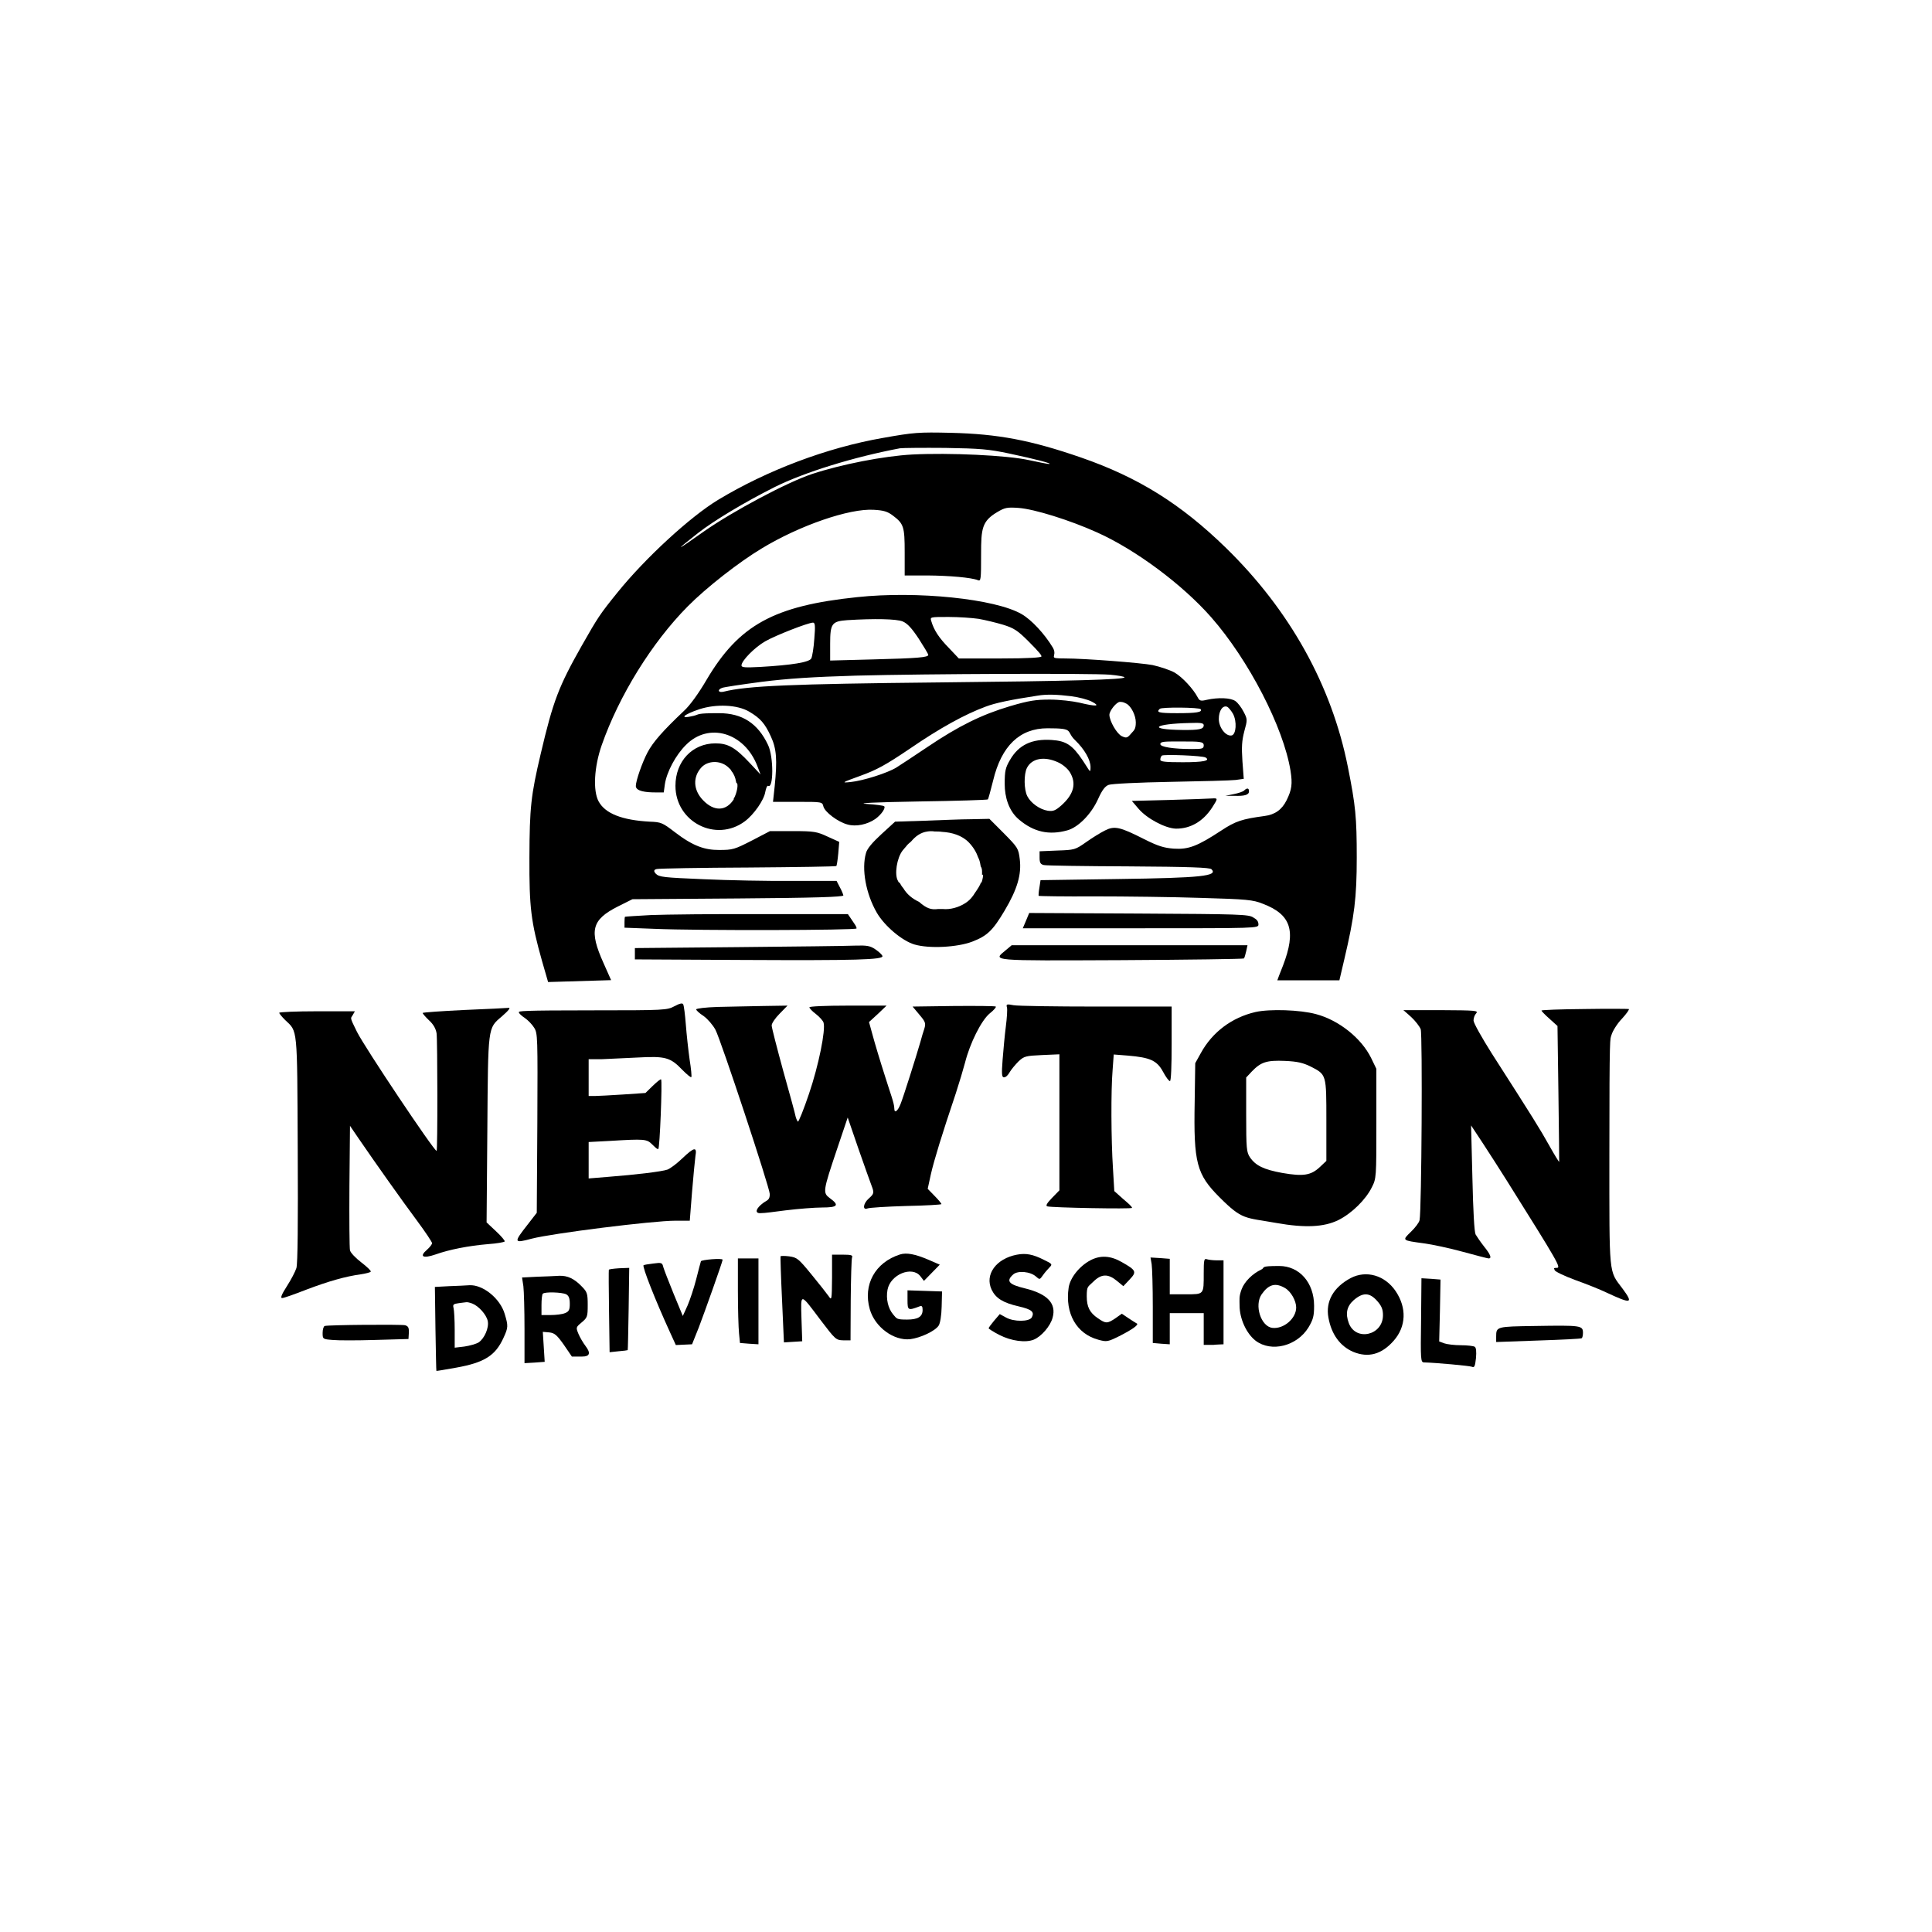 <?xml version="1.0" encoding="UTF-8"?>
<svg id="Layer_1" xmlns="http://www.w3.org/2000/svg" version="1.1" viewBox="0 0 1024 1024">
  <!-- Generator: Adobe Illustrator 29.1.0, SVG Export Plug-In . SVG Version: 2.1.0 Build 142)  -->
  <path d="M468,232.1c-29.8,5.2-61.3,17.1-87.5,32.9-14.8,9-38.5,30.8-53.2,49-9.4,11.6-10.4,13.2-19,28.3-12.2,21.6-15.1,29.1-21.7,57.2-5.2,22-5.9,28.5-6,55s.8,34,6.7,54.9l3.2,11.1,16.7-.5,16.7-.5-4-9c-7.8-17.3-6.3-23,7.5-30l7.8-3.9,55.9-.4c40.5-.3,55.9-.8,55.9-1.6-.1-.6-.9-2.6-1.9-4.4l-1.7-3.3h-23.5c-12.9.1-34-.3-46.9-.9-21.2-.9-23.6-1.1-25.4-2.9q-1.9-2,.5-2.5c1.3-.3,23.2-.7,48.6-.8,25.4-.2,46.3-.5,46.6-.8.2-.3.7-3.3,1-6.7l.5-6.1-6.2-2.8c-5.6-2.6-7.1-2.9-18.3-2.9h-12.2l-9.6,5c-9.2,4.7-10.1,5-17.4,5s-13.5-1.8-23.5-9.5c-6.4-4.9-7.2-5.3-13.2-5.5-14.7-.8-23.6-4.3-27.1-10.7-3.1-5.7-2.4-18.3,1.6-29.8,9.2-26.3,26.6-54.4,45.6-73.6,9.9-10,27.2-23.5,39.2-30.7,20.1-12.2,46.5-21.3,59.4-20.5,5.3.3,7.3.9,10.2,3.1,5.7,4.3,6.2,5.9,6.2,19.4v12.3h12c11.8.1,23.3,1.1,26.8,2.5,1.6.7,1.7-.4,1.7-13.8s.4-17.5,8.6-22.3c4-2.4,5.3-2.6,11.2-2.2,8.4.6,27.3,6.5,41.7,13,20.5,9.2,45.2,27.6,60.5,45,19.9,22.7,38.3,58.4,42,81.3,1.1,7,.7,10-2.1,15.7-2.5,5-6.2,7.6-11.7,8.3-11.9,1.6-15.3,2.7-22.9,7.7-12.8,8.4-17.4,10.1-25.2,9.6-5.3-.4-8.4-1.4-15.6-5-13-6.6-15.8-7.2-20.9-4.6-2.2,1.1-6.8,3.9-10,6.2-5.7,4-6.1,4.1-15.2,4.4l-9.4.4v3.4c0,2.7.5,3.5,2.3,3.9,1.2.3,21.4.6,44.9.7,32.2.2,43,.6,43.9,1.5,3.6,3.6-5.1,4.6-49.6,5.2l-41,.6-.6,4c-.4,2.2-.5,4.2-.4,4.3.2.2,13.6.4,29.7.3,16.1,0,41.5.3,56.3.8,24.4.7,27.6,1,32.8,3.1,15,5.7,17.8,14.3,10.7,32.8-1.7,4.2-3,7.7-3,7.8h32.9c0-.1,2.6-11.1,2.6-11.1,5.4-22.9,6.6-32.7,6.6-54s-.6-27.5-4.7-48c-8.6-43.2-30.7-83-64.6-116.1-23.9-23.3-46.5-37.4-76.8-47.9-26.6-9.2-44-12.5-69-13.1-17.2-.4-19.7-.2-36,2.7ZM535,240.4c13.7,2.9,23.3,5.4,21,5.5-.8,0-5.5-.9-10.5-2-11.7-2.6-42.3-4-62-3-15.1.8-37.5,5.2-53,10.3-13.1,4.3-42,19.7-57.3,30.4-15.4,10.9-16.2,11.1-3.2.9,8.3-6.5,24.6-16.3,40.5-24.3,15.8-7.9,42.1-16,66.5-20.6,1.4-.2,12.2-.3,24-.2,18.7.3,23.1.7,34,3Z"/>
  <path d="M659.1,377.2c-1.1-2.2-3.1-4.8-4.3-5.6-2.5-1.8-9.2-2-15.1-.7-3.3.8-3.9.6-4.9-1.3-2.3-4.4-8.1-10.7-12.2-13.1-2.3-1.3-7.6-3.1-11.7-4-6.3-1.2-36-3.5-46.3-3.5s-3.6-.7-6.6-5.8c-4.4-7.3-11.3-14.7-16.5-17.7-13.9-8.1-55.4-12.4-87.2-9-44.1,4.6-62.6,14.7-79.8,43.8-4.2,7.2-8.9,13.7-12,16.5-11.1,10.5-16.4,16.5-19.3,22-2.8,5.3-6.2,15-6.2,17.8s5.4,3.4,10.5,3.4h4.3l.6-4.4c1-6.5,5.8-15.5,11.2-20.8,12.1-12.2,31-6.5,37.8,11.2l1.7,4.5-5.8-6.2c-7.6-8.1-11.4-10.3-18.1-10.3-12.2,0-21.2,9.5-21.2,22.5,0,19.2,21.5,30.2,36.8,18.8,4.8-3.6,10.1-11.2,10.8-15.5.4-2.1,1-3.5,1.5-3.3,2.9,1.9,3-15.3,0-21.6-5.4-11.5-13.7-16.9-26-16.9s-10.2.6-13.4,1.4c-8,1.9-5.9-.5,3-3.5,9-2.9,20.1-2.4,26.4,1.3,5.9,3.5,8.3,6.2,11.5,13.2,3,6.5,3.4,12.3,2,26.3l-.9,8.3h13c13,0,13.1,0,13.7,2.4.7,3,7.8,8.3,12.8,9.6,4.5,1.3,10.5,0,14.7-2.9,3.2-2.3,5.7-5.9,4.7-6.8-.3-.3-4.5-.9-9.3-1.2-5.7-.4,3.9-.9,27.5-1.3,20-.3,36.5-.8,36.8-1.1.2-.2,1.5-4.8,2.8-10.1,4.4-18.3,14.1-27.6,28.8-27.6s9.5,1.4,14.6,6.3c5,4.8,8.2,10.4,8.2,14.3s-.5,1.8-4.1-3.5c-5.5-8.2-8.8-10.4-16.5-10.9-10.5-.7-17.5,2.6-22.1,10.6-2.4,4.1-2.8,5.8-2.8,12.7s2.1,14.3,7.6,18.9c7.8,6.6,15.9,8.4,25.6,5.7,5.8-1.6,12.7-8.6,16.3-16.6,2.1-4.7,3.7-6.8,5.6-7.5,1.5-.6,16.2-1.3,32.8-1.6,16.5-.3,32.1-.7,34.5-1l4.3-.6-.7-9.4c-.5-7.5-.3-10.8,1-15.8,1.7-6.1,1.7-6.4-.4-10.4ZM389,423.5c-4,6.5-10.5,6.8-16.4.6-5.2-5.4-5.5-12.3-.8-17.4,3.4-3.6,9.8-3.8,13.9-.3,1.1,1,1.8,1.6,2,2.3,1.3,1.5,2.1,3.6,2.4,5.5,0,.3.2.5.2.8,0,0,0,0,0,0,1.3,0,.3,5.6-1.5,8.5ZM562.4,427c-3.1,2.7-4.3,3.1-7.1,2.7-4.2-.7-8.9-4-10.8-7.7-1.8-3.5-1.9-11.6-.2-15,2.6-5.1,9.2-6.3,16.4-3,2.5,1.1,5.1,3.3,6.3,5.2,3.7,6,2.2,11.8-4.6,17.8ZM502.7,327c5.4,0,12.6.5,16,1,3.4.6,9.2,2,12.9,3.1,5.8,1.8,7.7,3,13.6,8.9s6.8,7.3,6.8,7.9-6.4,1.1-21.9,1.1h-21.9l-5.3-5.6c-5.2-5.3-7.9-9.4-9.3-14.2-.7-2.2-.6-2.2,9.1-2.2ZM440,341.2c0-10.7.9-11.9,9-12.5,14.3-.9,26.2-.7,29.5.7,2.5,1.1,4.8,3.6,8.5,9.2,2.7,4.2,5,8,5,8.5,0,1.3-5.3,1.8-29.2,2.4l-22.8.6v-8.9ZM405.6,339.9c5.4-3.1,22.5-9.8,25.3-9.9,1.1,0,1.3,1.6.7,8.6-.3,4.7-1.1,9.4-1.6,10.4-1.1,2-10,3.5-27.2,4.5-7.8.4-9.8.3-9.8-.8,0-2.5,7-9.6,12.6-12.8ZM572,372.4c-3.6-.8-10.5-1.6-15.5-1.6-7.5,0-11,.5-21.2,3.5-15,4.5-26.9,10.3-43.7,21.6-7,4.7-14.4,9.6-16.5,10.9-4.7,2.9-17.5,7-24.3,7.7-5,.5-4.7.3,5.2-3.3,8.6-3.1,13.4-5.7,26.4-14.5,15.9-10.9,29-18.1,40.1-22.2,5-1.9,13-3.6,27.5-5.8,4.6-.8,10.4-.6,17.7.3,4,.5,9,1.8,11,2.9,4.8,2.5,2.4,2.7-6.7.5ZM497.5,361.7c-78.2.8-101.5,1.8-113.9,4.9-2.9.7-3.6-1-.9-2,.9-.4,10.3-1.8,20.9-3.2,14.3-1.8,27.1-2.6,50.1-3.3,38.7-1,124.5-1.3,134.6-.5,4.3.4,7.7,1,7.7,1.4,0,1.2-28.1,2-98.5,2.7ZM599.6,388.7c-2.1,2.5-2.6,2.6-5,1.5-2.6-1.2-6.5-7.9-6.6-11.3,0-2.2,3.8-6.9,5.6-6.9s2.4.5,3.5,1c2.5,1.4,4.9,6.2,4.9,9.9s-1,4.2-2.4,5.8ZM614.7,375.7c1-1,21.1-.8,21.7.2,1,1.6-2.3,2.1-12.5,2.1s-11.1-.5-9.2-2.3ZM630.8,383.2c5.6-.2,7.2,0,7.2,1.2,0,2.1-2.4,2.6-11.3,2.5-18.8-.2-15.4-3.3,4.1-3.7ZM638,395c0,1.8-.7,2-6.2,2-10,0-16.8-1.1-16.8-2.6s2.5-1.4,11.5-1.4,11.5,0,11.5,2ZM626.9,404c-9.2,0-11.9-.3-11.9-1.3s.3-1.7.8-2.2c.8-.8,21.6,0,23.2,1,2.7,1.7-1.2,2.5-12.1,2.5ZM652.8,389.8c-3.1.6-6.8-4.2-6.8-8.7s2.1-7.4,4.4-6.5c.7.3,2.1,2,3.1,3.7,2.2,4.1,1.7,11-.7,11.5Z"/>
  <path d="M659.4,419c-.6.6-3,1.4-5.5,1.9l-4.4.9h4.7c5.5.2,7.8-.5,7.8-2.4s-1.2-1.8-2.6-.4Z"/>
  <path d="M619.7,424l-19.8.5,3.5,4.1c4.5,5.3,14.2,10.4,19.8,10.6,7.8.1,14.6-3.9,19.4-11.4,3-4.7,3-4.8-.3-4.6-1.6.1-11.7.5-22.6.8Z"/>
  <path d="M540.5,455.4c-.7-5.7-1-6.2-8.4-13.7l-7.7-7.7-9.5.2c-5.2,0-16.4.5-25,.8l-15.5.5-7.2,6.6c-4.8,4.4-7.6,7.7-8.2,10-2.5,8.6,0,21.7,5.7,31.6,4.1,7.1,13.5,15,20,16.9,7.8,2.3,22.7,1.5,30.6-1.5,8-3.1,10.9-5.9,17.2-16.5,6.7-11.3,9-19.1,8-27.2ZM520,467.6c-.5,1.5-1.8,3.6-3.3,5.7-.5.8-1,1.6-1.7,2.4-.8,1-1.9,2-3.1,2.8-.1,0-.2.2-.3.2-3.4,2.2-7.9,3.5-11.9,3.1-.8,0-1.7,0-2.5,0-3.7.5-6.1-.3-10.1-3.8-3.5-1.6-6.5-4.1-8.3-7.2-.8-.9-1.4-1.9-2-3-.2.2-.5-.1-.9-1-1.9-3.2-.6-12,2.5-16,.6-.8,1.3-1.5,1.8-2.1.7-1,1.6-1.8,2.6-2.6,0,0,.1-.1.2-.2,2.2-2.6,4.9-4.7,8.6-5.2,1.3-.2,2.6-.2,3.8,0,1.3,0,2.6,0,3.9.2,5.2.3,10.5,1.8,14.2,5.6,2.4,2.5,4,5.2,5,8.1.1.2.2.4.3.6.5,1.2.8,2.6,1,4,.5.7.7,1.6.7,2.7,0,.5,0,.9,0,1.3,0,0,0,0,0,0,0,.2,0,.4,0,.6.2-.2.3-.3.4-.2.3.3,0,2.2-.7,4.3Z"/>
  <path d="M345,485c-7.4.4-13.6.8-13.7.9-.2,0-.3,1.4-.3,2.9v2.9l15.8.6c23,1,107.2.8,107.2-.2s-1-2.3-2.3-4.2l-2.3-3.4h-45.4c-25-.1-51.6.2-59,.5Z"/>
  <path d="M543.8,488l-1.7,4h62.5c61.5,0,62.4,0,62.4-2s-1.2-2.8-2.7-3.7c-2.5-1.7-7.2-1.8-60.8-2.1l-58-.3-1.7,4.1Z"/>
  <path d="M391,502l-54.5.5v6l57.5.3c59.6.3,74.4-.1,73.7-2.1-.2-.7-1.8-2.2-3.7-3.5-2.8-1.9-4.4-2.2-10.9-2-4.2.2-32.1.5-62.1.8Z"/>
  <path d="M533.1,503.6c-7,5.8-9.2,5.6,61.3,5.3,35.4-.2,64.6-.6,64.9-.9s.8-2,1.2-3.8l.7-3.2h-125l-3.1,2.6Z"/>
  <path d="M357.5,533.3c-3.9,2.1-5,2.2-43.3,2.2s-39.2.4-39.2,1,1.4,1.9,3.1,3c1.6,1.1,3.9,3.4,5,5.2,1.9,3,1.9,4.8,1.7,50.6l-.3,47.5-4.8,6.2c-7.6,9.7-7.5,10.1,2.2,7.5,10.8-2.8,64-9.5,76.1-9.5h7.6l1.2-15.3c.7-8.3,1.5-16.9,1.8-19,.9-5-.6-4.8-6.9,1.2-2.9,2.8-6.4,5.4-7.9,6-2.7,1-16.4,2.7-32,3.9l-9.8.8v-19.3l11.3-.6c18.3-1.1,19.5-1,22.3,1.8s2.9,2.5,3.3,2.5c.8,0,2.2-36.1,1.5-36.9-.3-.3-2.2,1.3-4.4,3.4l-3.9,3.8-11.8.8c-6.5.4-13.3.8-15,.8h-3.3c0,.1,0-9.7,0-9.7v-9.8h6.8c3.7-.2,12.3-.6,19.2-.9,14.7-.8,17.3-.1,23.7,6.6,2.3,2.3,4.4,4.1,4.7,3.8.3-.2-.1-4.5-.9-9.4-.7-5-1.6-13.3-2-18.5s-1-10-1.4-10.7c-.4-.8-1.8-.5-4.6,1Z"/>
  <path d="M533.7,533.9c.3,1.1,0,5.7-.6,10.3s-1.3,12.5-1.7,17.5c-.6,7.7-.4,9.3.7,9.3s2.2-1.2,3.1-2.8c.9-1.5,3-4,4.7-5.7,2.9-2.7,3.8-2.9,12.4-3.3l9.2-.4v72.1l-3.9,4c-2.8,2.9-3.5,4.2-2.5,4.5,2.3.7,44.9,1.5,44.9.8s-2.1-2.5-4.7-4.7l-4.7-4.2-.7-11.9c-1-15.3-1.1-41.6-.2-52.2l.6-8.3,7.6.6c11.7,1,15.3,2.6,18.5,8.5,1.5,2.8,3.1,5,3.7,5s.9-8.1.9-19.8v-19.7h-39.7c-21.9,0-41.7-.3-44-.7-3.7-.7-4.1-.6-3.6,1.1Z"/>
  <path d="M380.3,533.7c-6.3.2-11.3.8-11.3,1.3s1.7,2.1,3.9,3.5c2.1,1.5,4.9,4.7,6.3,7.3,2.8,5.2,28.8,83.8,28.8,87.1s-1.5,3.2-3.5,4.7c-3.8,2.8-4.6,5.4-1.7,5.4s7.1-.7,13.7-1.5,15.3-1.5,19.3-1.5c8.2,0,9.2-1.2,4.1-4.9-3.9-2.9-3.8-3.6,3.8-26.2l5.6-16.6,5.7,16.6c3.2,9.1,6.3,17.9,6.9,19.4,1.5,3.9,1.4,4.4-1.4,6.9-3,2.6-3.5,6.4-.7,5.3.9-.4,10.1-1,20.5-1.3,10.3-.2,18.7-.7,18.7-1s-1.6-2.3-3.7-4.4l-3.6-3.7,1.7-7.8c1.7-7.4,5.6-20.2,13.2-42.8,1.8-5.5,4-12.9,4.9-16.3,2.6-10.3,8.6-22.3,13-26,2.2-1.7,3.6-3.4,3.3-3.7s-10.3-.4-22.3-.3l-21.8.3,3.6,4.3c3.2,3.8,3.5,4.5,2.6,7.5-.6,1.7-1.5,4.8-2,6.7-2.3,8-9.2,29.8-10.6,33.2-1.5,3.8-3.3,5.1-3.3,2.3s-2.2-8.3-4.8-16.7c-2.7-8.4-5.7-18.4-6.7-22.2l-1.9-6.9,4.7-4.3,4.6-4.4h-20.5c-12.2,0-20.4.4-20.4.9s1.6,2.2,3.5,3.6c1.9,1.5,3.7,3.5,4,4.5,1.2,3.9-2.6,22.7-7.7,37.7-2.8,8.3-5.5,15-5.9,14.8-.3-.3-.9-1.5-1.2-2.7-.2-1.3-3.2-12.2-6.6-24.3-3.3-12.1-6.1-22.9-6.1-24s1.9-3.9,4.2-6.2l4.2-4.3-12.9.2c-7.2.1-18.1.4-24.2.5Z"/>
  <path d="M246.3,535.3c-12.3.6-22.3,1.3-22.3,1.6s1.5,2.1,3.4,3.9c2.3,2.1,3.6,4.4,4,6.9.5,3.6.6,62.3,0,62.3-1.4,0-38-54.7-42.2-63.1s-3.2-7-2.3-8.8l1.2-2.1h-20.1c-11,0-20,.4-20,.8s1.4,2.1,3.1,3.8c6.7,6.4,6.4,2.8,6.7,68.4.2,39.4,0,60.7-.7,63.1-.6,1.9-2.9,6.3-5.1,9.7-2.7,4.2-3.5,6.2-2.5,6.2s6.5-2,12.7-4.4c11.8-4.5,21-7.1,29.1-8.2,2.6-.4,5-1,5.2-1.4.3-.4-2-2.6-5-4.9s-5.7-5.1-6-6.4c-.3-1.2-.4-16.6-.3-34.1l.3-31.9,4.7,6.9c8.9,13,23,32.9,30.9,43.5,4.3,5.8,7.9,11.2,7.9,11.8s-1.2,2.2-2.7,3.5c-4.2,3.6-2.2,4.8,4.5,2.5,7.3-2.6,17.4-4.6,28-5.5,4.5-.3,8.4-1,8.7-1.4.2-.4-1.8-2.8-4.6-5.4l-5-4.7.4-49.2c.4-55,.2-53.6,7.6-59.9,3.8-3.3,5.1-5,3.4-4.6-.5.1-10.8.6-23,1.1Z"/>
  <path d="M839.8,534.8c-12.6.1-22.8.5-22.8.8s1.9,2.3,4.3,4.4l4.2,3.8.5,35.8c.3,19.8.4,36,.4,36.2-.1.2-2.5-3.7-5.3-8.7-4.8-8.6-8.6-14.7-30.4-48.7-5.3-8.4-9.7-16.2-9.7-17.5s.6-3,1.4-3.8c1.3-1.5-.4-1.6-18.6-1.7h-20c0-.1,4.1,3.6,4.1,3.6,2.2,2,4.5,5,5.1,6.5,1,2.8.5,95.9-.6,101.2-.2,1.2-2.3,4-4.6,6.2-4.7,4.6-4.9,4.5,6.9,6.1,4.5.6,13.8,2.6,20.7,4.5,7,1.9,13.1,3.5,13.6,3.5,1.8,0,1-2.1-2.4-6.3-1.8-2.3-3.8-5.2-4.5-6.4-.7-1.4-1.3-12.3-1.7-30l-.7-27.8,6.4,9.7c3.5,5.4,9.2,14.2,12.5,19.5,27.6,44,28.9,46.3,26.5,46.3s-1.1.6-1.1,1.2,4.8,3,10.8,5.2c5.9,2.1,13.4,5.1,16.7,6.7,13.3,6.2,14.4,5.9,8.4-2.2-7.3-9.7-6.9-5.7-6.9-71.3s.4-60.4,1.1-63c.6-2.1,3-6,5.5-8.6,2.5-2.7,4.1-5,3.7-5.2-.4-.1-11-.2-23.5,0Z"/>
  <path d="M665.4,536.4c-12.5,2.9-22.8,10.6-28.9,21.7l-3,5.4-.3,20.7c-.6,32.1,1,38.2,13.2,50.4s13.3,10.6,30.1,13.6c15.2,2.7,25.2,2.2,32.8-1.5,7.1-3.5,14.6-10.9,17.8-17.4,2.4-4.7,2.4-5.3,2.4-33.8v-29l-2.8-5.8c-5.2-10.5-17.1-20-29.2-23.2-8.5-2.3-24.6-2.8-32.1-1.1ZM694.7,565.3c8.4,4.3,8.3,4.1,8.3,28.6v21.4l-3.5,3.3c-4.7,4.4-8.8,5-19.8,3.1-9.9-1.8-14.2-3.9-17.2-8.3-1.8-2.7-2-4.6-2-22.6v-19.7l3-3.2c4.8-5,7.9-6,17.5-5.6,6.7.3,9.6,1,13.7,3Z"/>
  <path d="M477,664.9c-13.2,4.2-19.7,16.1-16,29,2.7,9.5,12.7,16.8,21.4,15.9,5.5-.7,13.2-4.3,15.1-7.2.8-1.2,1.5-5.3,1.6-10.1l.2-8-9.1-.3-9.2-.3v5.2c0,5.5.3,5.6,6.4,3.3,1.2-.5,1.6,0,1.6,1.9,0,3.6-2.5,5.1-8.2,5.1s-5.4-.4-7.4-2.7c-2.7-3.2-3.9-8.3-3-13.1,1.5-8.1,13-12.8,17.4-7.2l1.9,2.5,4.2-4.3,4.2-4.3-6-2.6c-7-3-11.6-3.9-15.1-2.8Z"/>
  <path d="M539,665c-11.1,2.1-17.2,10.6-13.4,18.6,2.2,4.5,6,6.9,14.3,8.8,6.9,1.6,8.5,2.9,7,5.8-1.3,2.4-9.6,2.5-13.9,0l-3.1-1.7-3,3.5c-1.6,1.9-2.9,3.7-2.9,4s2.5,1.9,5.6,3.5c6.4,3.3,14.1,4.3,18.4,2.5,4-1.7,8.7-7.1,9.9-11.6,2.1-7.5-2.7-12.6-14.5-15.5-8.8-2.1-10.3-3.9-6.4-7.4,2.4-2.2,9.1-1.6,12.1,1.1,1.9,1.7,2,1.7,3.6-.6.9-1.3,2.5-3.2,3.5-4.2,1.7-1.7,1.6-1.9-3-4.1-5.7-2.9-9.5-3.6-14.2-2.7Z"/>
  <path d="M413.7,665.9c-.1.4.2,10.7.8,23.1l1,22.5,4.8-.3,4.9-.3-.4-11.9c-.4-14-.9-14,10.3.9,7.6,10,8,10.4,11.8,10.5h3.9c0,.1.1-21.1.1-21.1.1-11.7.4-21.9.7-22.8.5-1.2-.4-1.5-5-1.5h-5.6v12.2c-.1,11.9-.2,12.2-1.8,9.8-.9-1.3-5-6.5-9.1-11.5-6.9-8.4-7.6-9-11.8-9.6-2.4-.3-4.5-.3-4.6,0Z"/>
  <path d="M577.9,668c-5.8,3.1-10.7,9.2-11.5,14.5-2,13.7,4.2,24.5,15.8,27.6,4.4,1.2,4.9,1.1,11-1.9,7.3-3.7,10.8-6.3,9.2-6.8-.5-.3-2.5-1.5-4.4-2.8l-3.4-2.3-3.4,2.4c-4.3,2.9-5.1,2.9-9.3,0-4.3-2.9-5.9-6-5.9-11.6s.6-4.9,3.4-7.7c4.3-4.3,7.9-4.4,12.6-.5l3.4,2.8,3.3-3.5c3.9-4.1,3.6-4.9-4.2-9.3-5.9-3.4-11.3-3.7-16.6-.9Z"/>
  <path d="M610.4,670c.3,1.9.6,12.1.6,22.6v19.2l4.5.4,4.5.3v-16.5h18v16.8h5.3c0-.1,5.2-.3,5.2-.3v-44.5h-3.7c-2,0-4.3-.3-5.2-.6-1.4-.5-1.6.5-1.6,7.4,0,11.5.3,11.2-9.6,11.2h-8.4v-18.8l-5.1-.4-5.1-.3.6,3.5Z"/>
  <path d="M371.5,668.5c-.2.5-1.3,4.8-2.5,9.5s-3.3,11-4.6,14l-2.5,5.5-4.8-11.6c-2.6-6.4-5.1-12.8-5.5-14.2-.6-2.5-.9-2.6-5.4-2-2.6.3-4.9.7-5.1.9-.8.7,6.3,18.7,14,35.5l3.1,6.8,4.3-.2,4.3-.2,3.6-9c2.8-7.3,12.6-34.8,12.6-35.8s-11.3,0-11.5.8Z"/>
  <path d="M391.1,684.2c0,9.5.3,19.6.6,22.5l.5,5.1,4.9.4,4.9.3v-45.5h-10.9v17.2Z"/>
  <path d="M668.5,672.9c-4.7,2.2-8.9,6.4-10.4,10.4s-1.1,5.4-1.1,8.6c0,7,3.6,14.9,8.5,18.7,8.3,6.3,21.9,2.9,28-7,2.5-4.2,3-6,3-11.5,0-12.3-7.8-21.1-18.5-21.1s-7.2.8-9.5,1.9ZM681.1,682.7c3.1,1.8,5.9,6.7,5.9,10.3,0,5.8-6.6,11.5-12.6,10.8-6.1-.7-9.7-12-5.7-17.8,3.7-5.3,7.3-6.3,12.4-3.3Z"/>
  <path d="M322.7,673c-.1.3-.1,10.2.1,22.1l.3,21.6,4.7-.5c2.6-.2,4.8-.5,4.9-.6s.3-9.9.5-21.9l.3-21.7-5.3.2c-3,.2-5.4.5-5.5.8Z"/>
  <path d="M715.9,677.4c-9.2,4.9-13.4,12.4-11.8,21,1.6,8.9,6.2,15.1,13.1,18.1,8,3.3,15.1,1.4,21.5-5.9,6.6-7.5,7-17.4,1-26.3-5.7-8.4-15.6-11.2-23.8-6.9ZM729.9,689.5c2.4,2.7,3.1,4.5,3.1,7.6,0,10.7-14.4,14-18.1,4.2-1.9-5.1-1.1-8.9,2.6-12.2,4.9-4.2,8.4-4.1,12.4.4Z"/>
  <path d="M284.6,676.7l-7.9.4.7,4.6c.3,2.5.6,12.7.6,22.7v18.1l5.3-.3,5.4-.4-.5-8-.5-7.9,3.4.3c2.8.3,4,1.3,7.7,6.5l4.3,6.3h5.5q6,0,1.8-5.5c-1.3-1.7-3-4.6-3.8-6.5-1.4-3.4-1.4-3.5,1.7-6.1,3-2.5,3.2-3.1,3.2-9.2s-.3-6.9-3-9.7c-4.1-4.3-7.7-6-12.2-5.8-2.1.1-7.3.4-11.7.5ZM300.1,686c1.4.8,1.9,2.1,1.9,5.1s-.4,4.1-2.6,4.9c-1.4.6-4.8,1-7.5,1h-4.9v-5.3c0-3,.3-5.7.7-6,1-1.1,10.2-.8,12.4.3Z"/>
  <path d="M753.2,699.7c-.3,21-.2,22.3,1.5,22.4,6.8.2,24.1,1.8,25.4,2.3,1.4.6,1.7-.2,2.2-4.6.3-3.4.1-5.6-.7-6-.6-.4-3.9-.8-7.3-.8s-7.4-.5-8.8-1l-2.7-1,.4-16.4.3-16.4-5-.4-5.1-.3-.2,22.2Z"/>
  <path d="M238,681.7l-7.5.4.3,22.2c.2,12.2.4,22.2.5,22.3s4.8-.7,10.4-1.7c15.1-2.7,20.9-6.4,25.2-15.9,2.5-5.4,2.5-6.3.6-12.6-2.4-8.2-11.6-15.6-18.7-15.2-1.8.1-6.7.4-10.8.5ZM250.3,690.9c3.4,1.3,7.5,5.9,8.2,9.2.8,3.5-1.7,9.3-4.8,11.4-1.3.8-4.8,1.8-7.6,2.2l-5.1.6v-9.4c0-5.2-.3-10.4-.6-11.6-.5-1.9-.1-2.2,2.8-2.6,1.8-.2,3.6-.5,4-.5.4-.1,1.8.2,3.1.7Z"/>
  <path d="M172.1,702.8c-.6.2-1.1,1.8-1.1,3.7,0,3.2.1,3.3,5.2,3.7,2.8.3,13,.3,22.7,0l17.6-.5.2-3.3c.1-2.7-.3-3.5-2-4-2.3-.5-40.7-.2-42.6.4Z"/>
  <path d="M813.5,702.8c-20.3.3-20.5.3-20.5,5.6v2.9l22.3-.8c12.2-.4,22.5-.9,23-1.2.4-.2.7-1.5.7-2.8,0-4-.9-4.1-25.5-3.7Z"/>
</svg>
